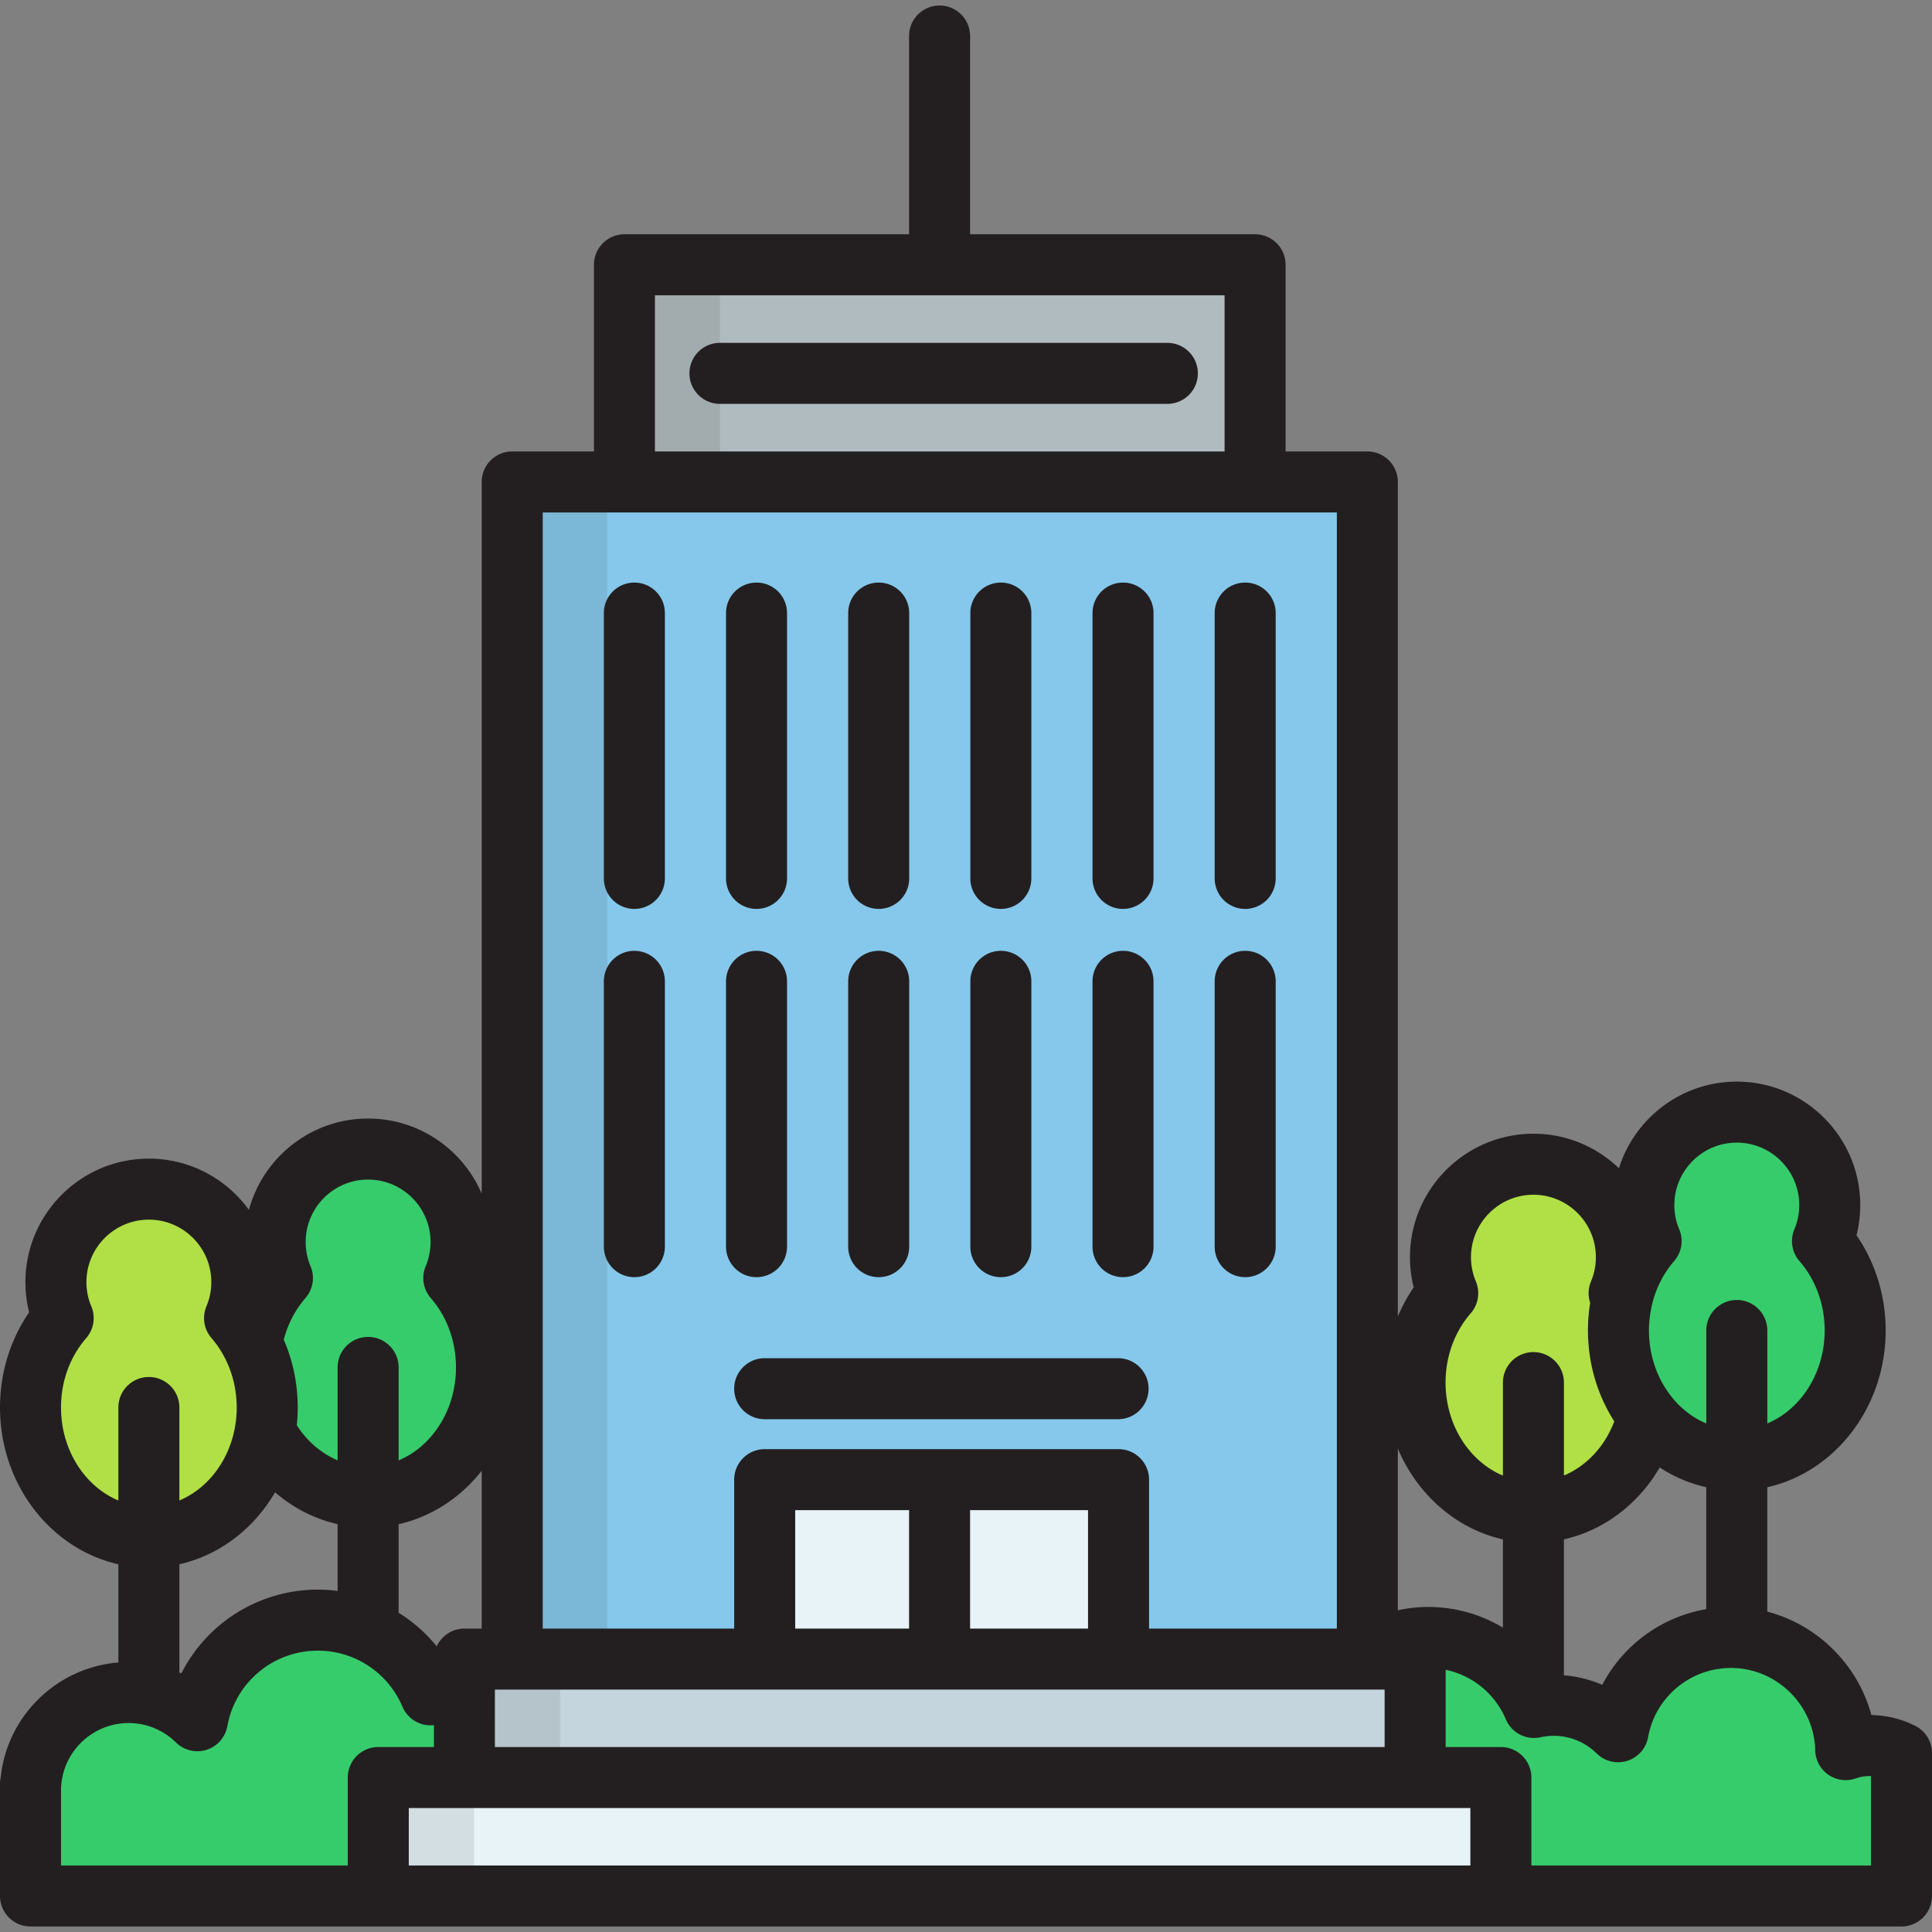 <svg xmlns="http://www.w3.org/2000/svg" viewBox="0 0 512 512" style="enable-background:new 0 0 512 512" xml:space="preserve"><rect x="0" y="0" width="512" height="512" fill="#808080" stroke="none"/><path style="fill:#85c8eb" d="M135.739 127.72h226.627v311.953H135.739z"/><path style="fill:#e7f3f7" d="M202.655 392.128h93.777v47.557h-93.777z"/><path style="fill:#b0bbbf" d="M165.489 70.171h167.128v57.56H165.489z"/><path style="fill:#c5d5dd" d="M123.074 439.674h251.958v31.388H123.074z"/><path style="fill:#e7f3f7" d="M100.255 471.062h297.499v31.388H100.255z"/><path style="fill:#36cc6b" d="M482.975 328.904a24.54 24.54 0 0 0 1.922-9.55c0-13.602-11.028-24.63-24.632-24.63-13.602 0-24.63 11.027-24.63 24.63 0 3.388.684 6.615 1.922 9.552-5.361 6.163-8.659 14.5-8.659 23.687 0 18.974 14.045 34.358 31.367 34.358 17.325 0 31.369-15.384 31.369-34.358 0-9.187-3.296-17.525-8.659-23.689z"/><path style="fill:#b0e046" d="M62.16 349.314a24.54 24.54 0 0 0 1.922-9.55c0-13.602-11.027-24.63-24.632-24.63-13.602 0-24.63 11.027-24.63 24.63 0 3.388.684 6.615 1.922 9.552-5.359 6.163-8.658 14.5-8.658 23.687 0 18.974 14.045 34.358 31.367 34.358 17.325 0 31.369-15.384 31.369-34.358-.001-9.187-3.297-17.524-8.66-23.689z"/><path style="fill:#36cc6b" d="M120.261 338.693a24.54 24.54 0 0 0 1.922-9.55c0-13.602-11.027-24.63-24.632-24.63-13.602 0-24.63 11.027-24.63 24.63 0 3.388.684 6.615 1.922 9.552-4.098 4.71-6.984 10.693-8.119 17.352 2.601 5.004 4.094 10.785 4.094 16.955a37.72 37.72 0 0 1-.542 6.338c5.396 10.388 15.585 17.399 27.275 17.399 17.325 0 31.369-15.385 31.369-34.358.001-9.186-3.297-17.523-8.659-23.688z"/><path style="fill:#b0e046" d="M428.9 352.592c0-3.053.372-6.008 1.055-8.826a35.515 35.515 0 0 0-.874-1.051 24.54 24.54 0 0 0 1.922-9.55c0-13.602-11.027-24.63-24.632-24.63-13.602 0-24.63 11.027-24.63 24.63 0 3.388.684 6.615 1.922 9.552-5.361 6.163-8.659 14.5-8.659 23.687 0 18.974 14.045 34.358 31.367 34.358 14.535 0 26.757-10.832 30.317-25.526-4.845-6.046-7.788-13.967-7.788-22.644z"/><path style="fill:#36cc6b" d="M495.467 462.588c-2.223 0-4.349.383-6.333 1.084-.371-16.48-13.834-29.727-30.4-29.727-14.942 0-27.359 10.778-29.923 24.984a24.265 24.265 0 0 0-17.081-7c-1.79 0-3.535.203-5.217.568-4.622-10.902-15.412-18.553-27.999-18.553a30.268 30.268 0 0 0-17.762 5.731h14.272v31.389h22.723v31.388h106.168v-37.873a18.893 18.893 0 0 0-8.448-1.991zM123.074 471.065v-22.293a26.077 26.077 0 0 0-3.408-.23c-1.91 0-3.773.217-5.566.608-4.931-11.633-16.444-19.796-29.875-19.796-15.941 0-29.192 11.5-31.927 26.657-4.69-4.619-11.123-7.47-18.225-7.47-13.752 0-25.001 10.686-25.918 24.206l-.069-.017v29.721h92.167v-31.388h22.822v.002z"/><path style="fill:#231f20" d="M168.114 240.871a8.082 8.082 0 0 1-8.084-8.084v-70.315a8.082 8.082 0 0 1 8.084-8.084 8.082 8.082 0 0 1 8.084 8.084v70.314a8.084 8.084 0 0 1-8.084 8.085zM200.488 240.871a8.082 8.082 0 0 1-8.084-8.084v-70.315a8.082 8.082 0 0 1 8.084-8.084 8.082 8.082 0 0 1 8.084 8.084v70.314a8.083 8.083 0 0 1-8.084 8.085zM232.863 240.871a8.082 8.082 0 0 1-8.084-8.084v-70.315a8.082 8.082 0 0 1 8.084-8.084 8.082 8.082 0 0 1 8.084 8.084v70.314a8.083 8.083 0 0 1-8.084 8.085zM265.236 240.871a8.082 8.082 0 0 1-8.084-8.084v-70.315a8.082 8.082 0 0 1 8.084-8.084 8.082 8.082 0 0 1 8.084 8.084v70.314a8.083 8.083 0 0 1-8.084 8.085zM297.612 240.871a8.082 8.082 0 0 1-8.084-8.084v-70.315a8.082 8.082 0 0 1 8.084-8.084 8.083 8.083 0 0 1 8.084 8.084v70.314a8.084 8.084 0 0 1-8.084 8.085zM329.987 240.871a8.082 8.082 0 0 1-8.084-8.084v-70.315c0-4.466 3.618-8.084 8.084-8.084s8.084 3.618 8.084 8.084v70.314a8.084 8.084 0 0 1-8.084 8.085zM168.114 338.462a8.082 8.082 0 0 1-8.084-8.084v-70.315a8.082 8.082 0 0 1 8.084-8.084 8.082 8.082 0 0 1 8.084 8.084v70.315a8.084 8.084 0 0 1-8.084 8.084zM200.488 338.462a8.082 8.082 0 0 1-8.084-8.084v-70.315a8.082 8.082 0 0 1 8.084-8.084 8.082 8.082 0 0 1 8.084 8.084v70.315a8.082 8.082 0 0 1-8.084 8.084zM265.236 338.462a8.082 8.082 0 0 1-8.084-8.084v-70.315a8.082 8.082 0 0 1 8.084-8.084 8.082 8.082 0 0 1 8.084 8.084v70.315a8.082 8.082 0 0 1-8.084 8.084zM297.612 338.462a8.082 8.082 0 0 1-8.084-8.084v-70.315a8.082 8.082 0 0 1 8.084-8.084 8.083 8.083 0 0 1 8.084 8.084v70.315a8.084 8.084 0 0 1-8.084 8.084zM329.987 338.462a8.082 8.082 0 0 1-8.084-8.084v-70.315c0-4.466 3.618-8.084 8.084-8.084s8.084 3.618 8.084 8.084v70.315a8.084 8.084 0 0 1-8.084 8.084zM296.428 376.105h-93.777c-4.466 0-8.084-3.618-8.084-8.084s3.618-8.084 8.084-8.084h93.777a8.085 8.085 0 0 1 0 16.168z"/><path style="fill:#231f20" d="M507.525 457.347a26.782 26.782 0 0 0-11.593-2.839c-3.582-13.344-14.24-23.914-27.58-27.41v-32.964c17.889-4.024 31.368-21.119 31.368-41.542 0-9.16-2.717-17.954-7.725-25.228.656-2.602.988-5.282.988-8.011 0-18.038-14.676-32.714-32.716-32.714-14.644 0-27.072 9.674-31.231 22.967-5.884-5.662-13.871-9.156-22.664-9.156-18.038 0-32.714 14.676-32.714 32.714 0 2.728.332 5.409.988 8.012a43.115 43.115 0 0 0-4.201 7.689V127.722a8.083 8.083 0 0 0-8.084-8.084h-21.664V70.169a8.082 8.082 0 0 0-8.084-8.084h-75.529V9.546c0-4.466-3.618-8.084-8.084-8.084s-8.084 3.618-8.084 8.084v52.538h-75.429a8.082 8.082 0 0 0-8.084 8.084v49.47h-21.664a8.084 8.084 0 0 0-8.084 8.084v188.615c-4.993-11.693-16.606-19.91-30.103-19.91-15.096 0-27.83 10.281-31.584 24.207-5.948-8.222-15.614-13.586-26.516-13.586-18.037 0-32.714 14.676-32.714 32.714 0 2.728.332 5.409.988 8.012C2.717 355.049 0 363.843 0 373.003c0 20.423 13.479 37.519 31.368 41.543v26.03C15.145 441.868 1.894 454.664.194 470.974A8.118 8.118 0 0 0 0 472.733v29.721a8.082 8.082 0 0 0 8.084 8.084h495.832a8.082 8.082 0 0 0 8.084-8.084v-37.873a8.084 8.084 0 0 0-4.475-7.234zm-93.068-49.401c10.559-2.374 19.723-9.314 25.381-19.057a37.654 37.654 0 0 0 12.345 5.246v32.306c-11.895 2.043-22.066 9.531-27.567 20.06a32.26 32.26 0 0 0-10.159-2.536v-36.019zm30.552-82.179a16.443 16.443 0 0 1-1.287-6.413c0-9.123 7.422-16.546 16.546-16.546 9.124 0 16.548 7.422 16.548 16.546 0 2.227-.432 4.384-1.287 6.409a8.083 8.083 0 0 0 1.35 8.446c4.304 4.949 6.674 11.477 6.674 18.383 0 11.28-6.334 20.922-15.199 24.637v-24.637c0-4.466-3.618-8.084-8.084-8.084s-8.084 3.618-8.084 8.084v24.639c-3.512-1.472-6.627-3.873-9.107-6.939-.028-.036-.051-.074-.079-.111-1.935-2.414-3.436-5.181-4.454-8.154l-.009-.026a28.142 28.142 0 0 1-.651-2.201l-.03-.119a29.196 29.196 0 0 1-.457-2.197l-.031-.193c-.117-.73-.21-1.466-.273-2.209l-.014-.204a29.95 29.95 0 0 1-.094-2.286 29.701 29.701 0 0 1 .16-2.953 28.92 28.92 0 0 1 .21-1.617c.045-.289.089-.578.143-.864.907-4.847 3.008-9.324 6.161-12.949a8.084 8.084 0 0 0 1.348-8.442zm-55.244 22.256a8.086 8.086 0 0 0 1.35-8.444 16.443 16.443 0 0 1-1.287-6.413c0-9.123 7.422-16.546 16.546-16.546 9.124 0 16.548 7.422 16.548 16.546 0 2.227-.432 4.384-1.287 6.409a8.077 8.077 0 0 0-.222 5.69l-.004.031c-.088.55-.167 1.102-.236 1.658l-.024.185a46.998 46.998 0 0 0-.157 1.55c-.009.096-.019.191-.027.287a42.86 42.86 0 0 0-.089 1.477c-.005.114-.014.229-.019.343a44.73 44.73 0 0 0-.037 1.797 45.83 45.83 0 0 0 .148 3.545 45.137 45.137 0 0 0 .915 6.21 44.492 44.492 0 0 0 1.814 6.132c.33.876.679 1.741 1.061 2.586.067.149.141.292.209.44a54.045 54.045 0 0 0 1.438 2.832c.384.689.78 1.367 1.199 2.029.068.108.125.222.194.329-2.529 6.696-7.413 11.84-13.339 14.33v-24.619c0-4.466-3.618-8.084-8.084-8.084s-8.084 3.618-8.084 8.084v24.639c-8.865-3.715-15.199-13.357-15.199-24.639-.003-6.908 2.367-13.436 6.673-18.384zm8.524 59.923v23.391a38.425 38.425 0 0 0-19.774-5.478c-2.743 0-5.439.309-8.069.871v-42.827c5.13 12.144 15.418 21.249 27.843 24.043zm-267.131 55.035V447.76h235.784v15.221H131.158zm157.185-31.389h-31.259v-31.383h31.259v31.383zm-47.427 0h-30.181v-31.383h30.181v31.383zM173.57 78.254h150.959v41.386H173.57V78.254zm-29.747 57.553H354.279v295.785h-49.765v-39.467a8.082 8.082 0 0 0-8.084-8.084h-93.777a8.082 8.082 0 0 0-8.084 8.084v39.467h-50.744V135.807zm-16.168 253.965v41.82h-4.581c-3.261 0-6.062 1.934-7.342 4.714a40.4 40.4 0 0 0-10.096-8.91v-23.471c8.751-1.97 16.441-7.068 22.019-14.153zm-80.119 24.773c10.66-2.398 19.748-9.442 25.356-19.064 4.814 4.148 10.487 7.058 16.576 8.432v17.696a40.658 40.658 0 0 0-5.244-.338 40.505 40.505 0 0 0-36.156 22.181c-.188-.085-.38-.157-.57-.239.023-.247.038-.495.038-.747v-27.921zm34.758-78.988a16.443 16.443 0 0 1-1.287-6.413c0-9.123 7.422-16.546 16.546-16.546 9.124 0 16.548 7.422 16.548 16.546 0 2.227-.432 4.384-1.287 6.409a8.083 8.083 0 0 0 1.35 8.446c4.304 4.949 6.674 11.477 6.674 18.383 0 11.28-6.334 20.922-15.199 24.637v-24.637c0-4.466-3.618-8.084-8.084-8.084s-8.084 3.618-8.084 8.084v24.617c-4.291-1.809-8.081-5.028-10.811-9.297l.002-.027c.072-.705.127-1.415.167-2.13.004-.077.012-.154.016-.231.039-.765.06-1.536.06-2.312a46.631 46.631 0 0 0-.082-2.617 44.993 44.993 0 0 0-.141-1.84c-.009-.088-.015-.176-.025-.263a44.712 44.712 0 0 0-3.454-13.248c1.068-4.136 3.028-7.913 5.742-11.033a8.084 8.084 0 0 0 1.349-8.444zm-66.126 37.446c0-6.905 2.37-13.433 6.674-18.381a8.086 8.086 0 0 0 1.35-8.444 16.443 16.443 0 0 1-1.287-6.413c0-9.123 7.422-16.546 16.546-16.546 9.124 0 16.548 7.422 16.548 16.546 0 2.227-.432 4.384-1.287 6.409a8.083 8.083 0 0 0 1.35 8.446c1.482 1.704 2.717 3.607 3.723 5.636.146.293.291.586.426.885.239.531.463 1.07.67 1.618.122.323.23.653.341.983a29.61 29.61 0 0 1 .627 2.122c.144.579.276 1.163.385 1.754.045.241.082.484.121.727a29.946 29.946 0 0 1 .285 2.41c.056.744.096 1.493.096 2.247 0 1.642-.144 3.317-.427 4.979-.002.012-.001.024-.003.037-1.559 9.059-7.251 16.471-14.768 19.622v-24.637c0-4.466-3.618-8.084-8.084-8.084s-8.084 3.618-8.084 8.084v24.639c-8.868-3.716-15.202-13.358-15.202-24.639zm75.998 98.062v23.304H16.168v-20.562a7.89 7.89 0 0 0 .051-.511c.635-9.348 8.475-16.67 17.853-16.67 4.725 0 9.184 1.827 12.553 5.145a8.083 8.083 0 0 0 13.628-4.323c2.092-11.595 12.174-20.009 23.971-20.009a24.33 24.33 0 0 1 22.432 14.867 8.095 8.095 0 0 0 8.333 4.88v5.795H100.25a8.084 8.084 0 0 0-8.084 8.084zm16.169 8.085h281.33v15.22h-281.33v-15.22zm387.497 15.22h-89.998v-23.304a8.082 8.082 0 0 0-8.084-8.084h-14.639v-20.477a22.296 22.296 0 0 1 15.96 13.148 8.086 8.086 0 0 0 9.164 4.743c5.51-1.205 11.02.469 14.904 4.292a8.084 8.084 0 0 0 13.628-4.323c1.918-10.624 11.156-18.336 21.967-18.336 12.036 0 22.047 9.791 22.318 21.825a8.085 8.085 0 0 0 10.777 7.44 10.782 10.782 0 0 1 4.002-.615v23.691z"/><path style="fill:#231f20" d="M309.362 107.03H190.794c-4.466 0-8.084-3.618-8.084-8.084s3.618-8.084 8.084-8.084h118.568a8.082 8.082 0 0 1 8.084 8.084 8.084 8.084 0 0 1-8.084 8.084zM232.863 338.462a8.082 8.082 0 0 1-8.084-8.084v-70.315a8.082 8.082 0 0 1 8.084-8.084 8.082 8.082 0 0 1 8.084 8.084v70.315a8.083 8.083 0 0 1-8.084 8.084z"/><g style="opacity:.1"><path style="fill:#231f20" d="M173.552 73.826h17.246v47.492h-17.246z"/></g><g style="opacity:.1"><path style="fill:#231f20" d="M143.683 128.798h17.246v310.876h-17.246z"/></g><g style="opacity:.1"><path style="fill:#231f20" d="M131.158 442.466h17.246v25.664h-17.246z"/></g><g style="opacity:.1"><path style="fill:#231f20" d="M108.393 471.633h17.246v27.826h-17.246z"/></g></svg>